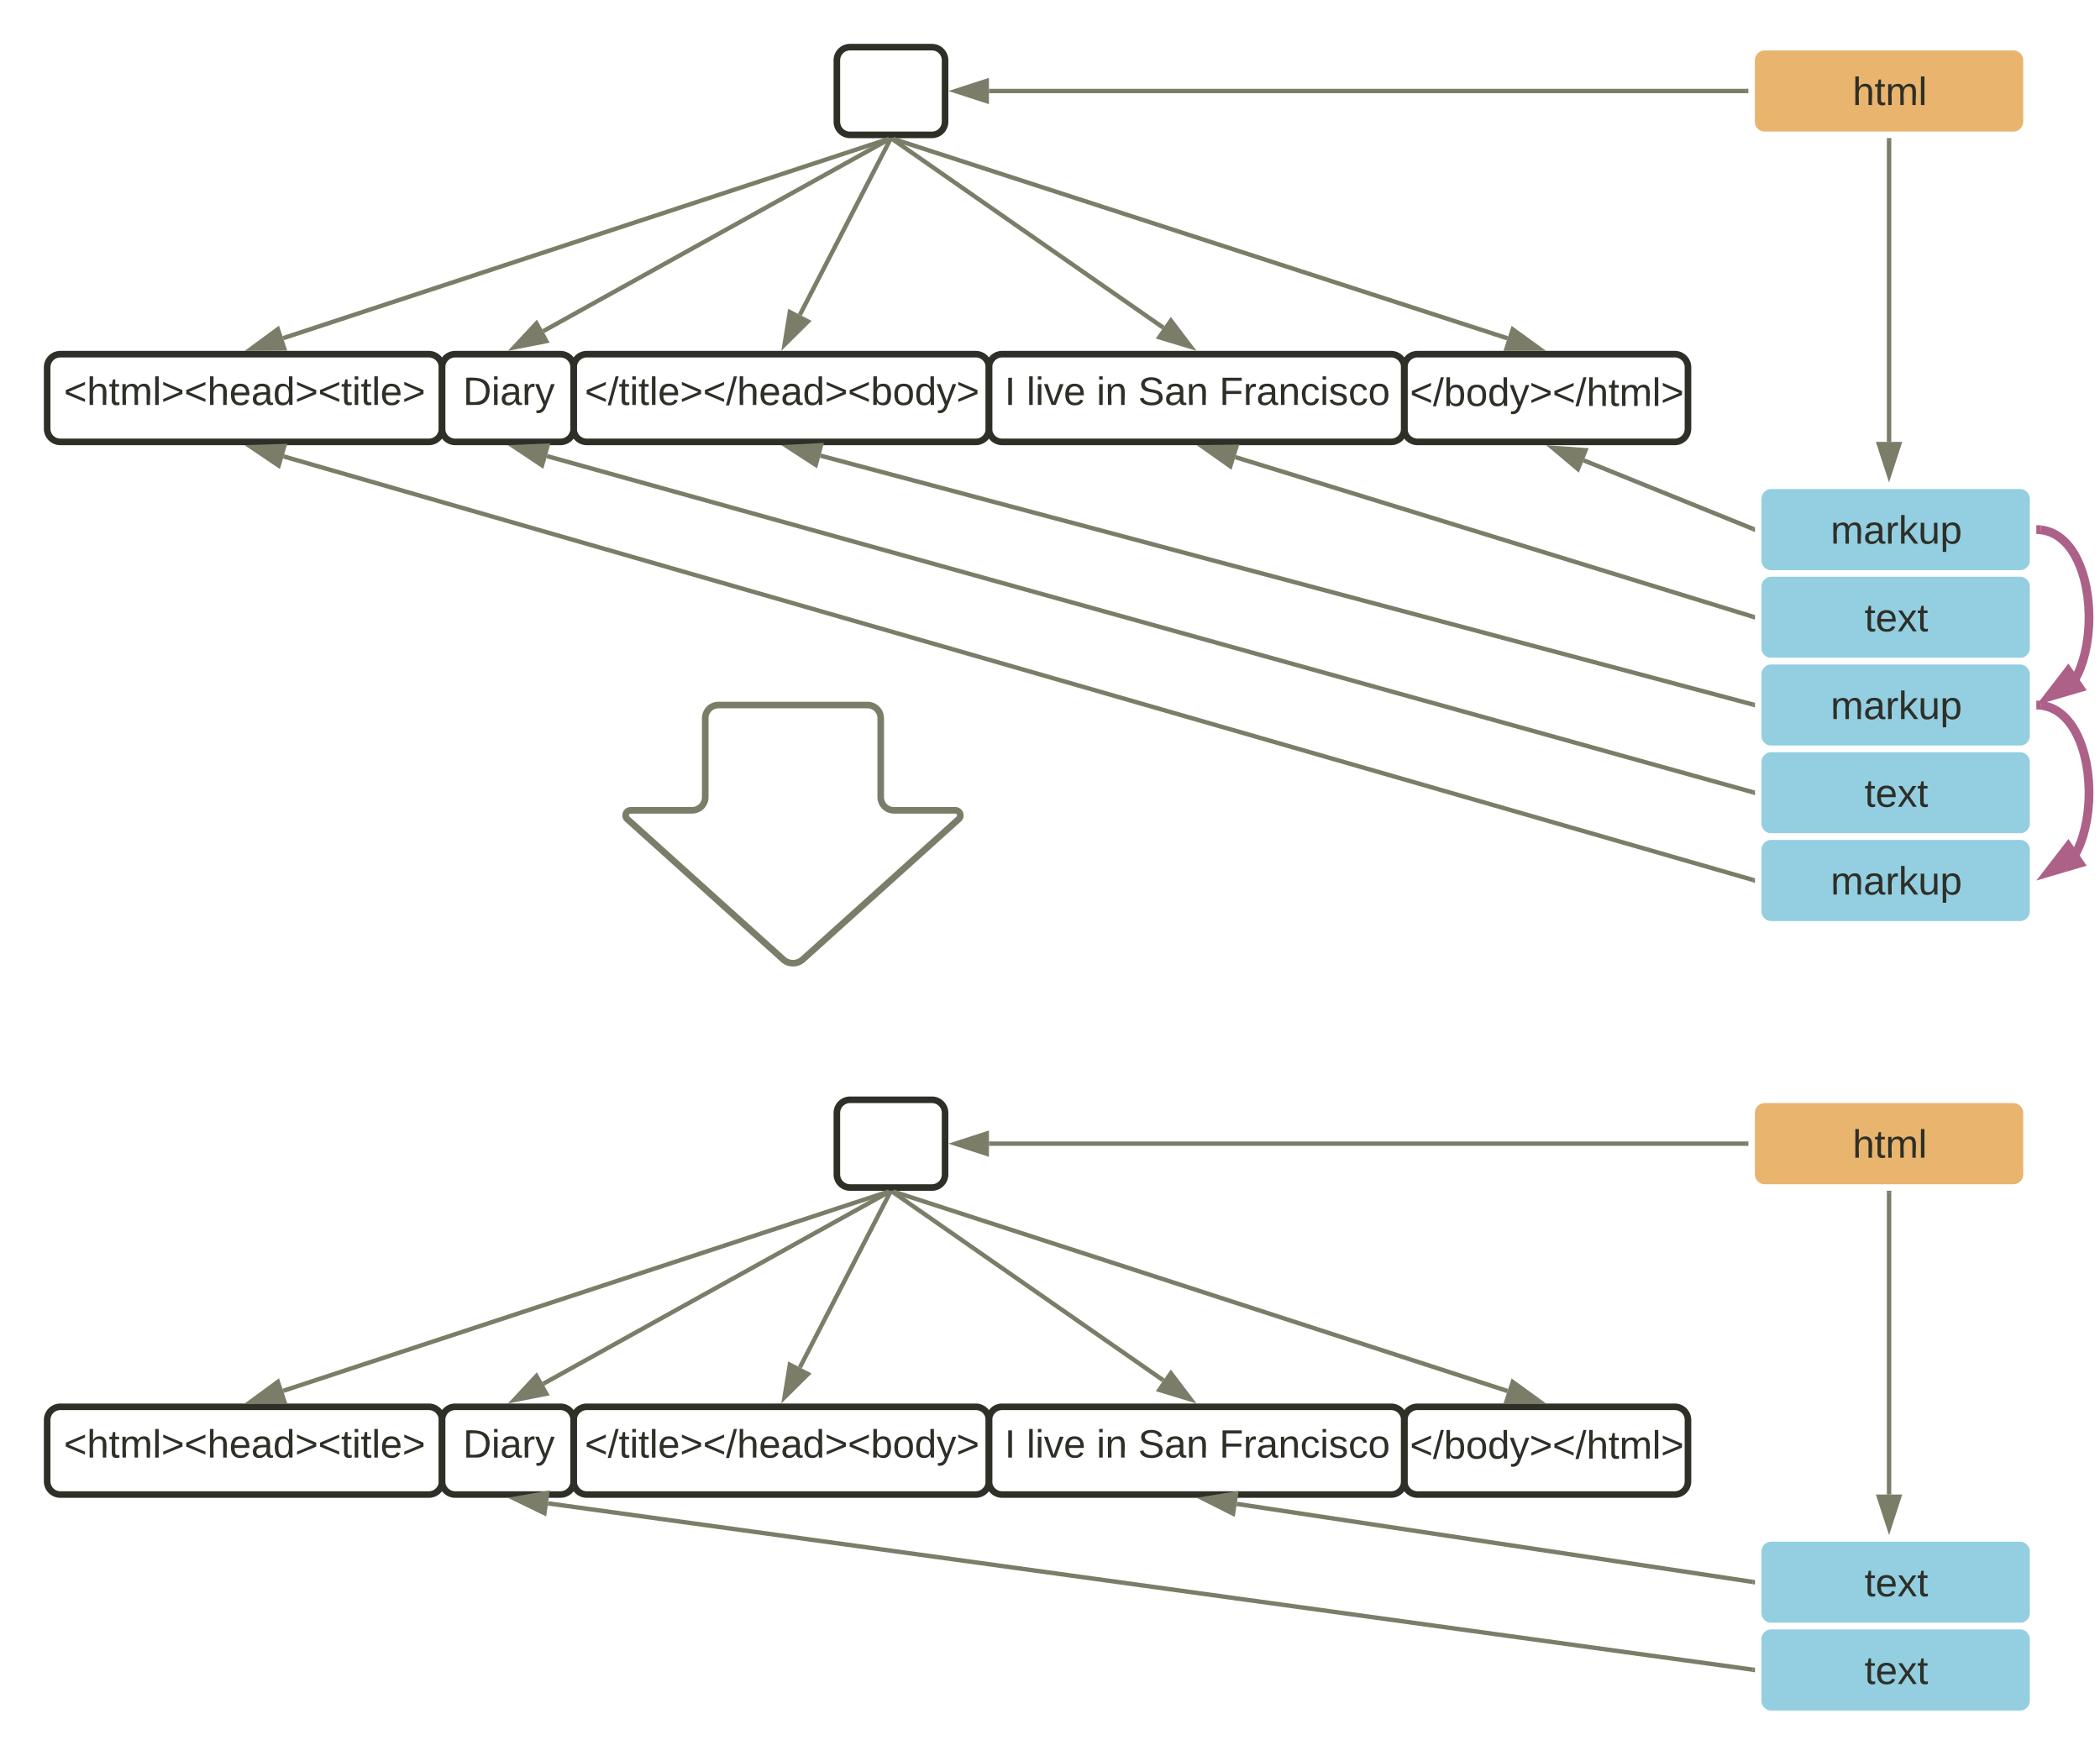 <svg xmlns="http://www.w3.org/2000/svg" xmlns:xlink="http://www.w3.org/1999/xlink" xmlns:lucid="lucid" width="957.33" height="803"><g transform="translate(-278.5 -98.5)" lucid:page-tab-id="0_0"><path d="M0 0h1870.87v1322.84H0z" fill="#fff"/><path d="M300 266a6 6 0 0 1 6-6h168a6 6 0 0 1 6 6v28a6 6 0 0 1-6 6H306a6 6 0 0 1-6-6z" stroke="#2e2f27" stroke-width="3" fill="#fff" fill-opacity="0"/><use xlink:href="#a" transform="matrix(1,0,0,1,305,265) translate(2.6 18.15)"/><path d="M918.67 266a6 6 0 0 1 6-6H1042a6 6 0 0 1 6 6v28a6 6 0 0 1-6 6H924.67a6 6 0 0 1-6-6z" stroke="#2e2f27" stroke-width="3" fill="#fff" fill-opacity="0"/><use xlink:href="#b" transform="matrix(1,0,0,1,923.667,265) translate(-2.45 18.6)"/><path d="M480 266a6 6 0 0 1 6-6h48a6 6 0 0 1 6 6v28a6 6 0 0 1-6 6h-48a6 6 0 0 1-6-6z" stroke="#2e2f27" stroke-width="3" fill="#fff" fill-opacity="0"/><use xlink:href="#c" transform="matrix(1,0,0,1,485,265) translate(4.575 18.15)"/><path d="M540 266a6 6 0 0 1 6-6h177.33a6 6 0 0 1 6 6v28a6 6 0 0 1-6 6H546a6 6 0 0 1-6-6z" stroke="#2e2f27" stroke-width="3" fill="#fff" fill-opacity="0"/><use xlink:href="#d" transform="matrix(1,0,0,1,545,265) translate(0.05 18.15)"/><path d="M729.33 266a6 6 0 0 1 6-6h177.34a6 6 0 0 1 6 6v28a6 6 0 0 1-6 6H735.33a6 6 0 0 1-6-6z" stroke="#2e2f27" stroke-width="3" fill="#fff" fill-opacity="0"/><use xlink:href="#e" transform="matrix(1,0,0,1,734.333,265) translate(2.15 18.15)"/><use xlink:href="#f" transform="matrix(1,0,0,1,734.333,265) translate(12.15 18.15)"/><use xlink:href="#g" transform="matrix(1,0,0,1,734.333,265) translate(44.05 18.15)"/><use xlink:href="#h" transform="matrix(1,0,0,1,734.333,265) translate(63 18.15)"/><use xlink:href="#i" transform="matrix(1,0,0,1,734.333,265) translate(100 18.15)"/><path d="M660 126a6 6 0 0 1 6-6h37.33a6 6 0 0 1 6 6v28a6 6 0 0 1-6 6H666a6 6 0 0 1-6-6z" stroke="#2e2f27" stroke-width="3" fill="#fff" fill-opacity="0"/><path d="M685.62 161.8l280.12 90.98" stroke="#7b7d68" stroke-width="2" fill="none"/><path d="M685.33 162.77l-3.83-1.25v-.02h4.25z" stroke="#7b7d68" stroke-width=".05" fill="#7b7d68"/><path d="M980.26 257.5h-15l2.86-8.8z" stroke="#7b7d68" stroke-width="2" fill="#7b7d68"/><path d="M683.72 161.8l-276.15 90.9" stroke="#7b7d68" stroke-width="2" fill="none"/><path d="M687.83 161.5l-3.83 1.27-.4-1.27h4.23z" stroke="#7b7d68" stroke-width=".05" fill="#7b7d68"/><path d="M393.07 257.5l12.1-8.88 2.9 8.8z" stroke="#7b7d68" stroke-width="2" fill="#7b7d68"/><path d="M683.8 162L526.16 249.5" stroke="#7b7d68" stroke-width="2" fill="none"/><path d="M684.26 162.87l-.77-1.37h3.23z" stroke="#7b7d68" stroke-width=".05" fill="#7b7d68"/><path d="M512.83 256.93l10.22-10.98 4.5 8.1z" stroke="#7b7d68" stroke-width="2" fill="#7b7d68"/><path d="M684.2 162.4l-41.06 79.65" stroke="#7b7d68" stroke-width="2" fill="none"/><path d="M685.1 162.87l-1.8-.92.24-.45h2.25z" stroke="#7b7d68" stroke-width=".05" fill="#7b7d68"/><path d="M636.15 255.62l2.42-14.8 8.24 4.25z" stroke="#7b7d68" stroke-width="2" fill="#7b7d68"/><path d="M685.5 162.07l123.32 85.86" stroke="#7b7d68" stroke-width="2" fill="none"/><path d="M684.94 162.9l-2.02-1.4h3z" stroke="#7b7d68" stroke-width=".05" fill="#7b7d68"/><path d="M821.34 256.65L807 252.3l5.28-7.6z" stroke="#7b7d68" stroke-width="2" fill="#7b7d68"/><path d="M1077 126a6 6 0 0 1 6-6h113.33a6 6 0 0 1 6 6v28a6 6 0 0 1-6 6H1083a6 6 0 0 1-6-6z" stroke="#fff" stroke-width="3" fill="#e8b46e"/><use xlink:href="#j" transform="matrix(1,0,0,1,1089,132) translate(34.05 14.4)"/><path d="M1074.5 140H729.34" stroke="#7b7d68" stroke-width="2" fill="none"/><path d="M1075.5 141h-1.03v-2h1.03z" stroke="#7b7d68" stroke-width=".05" fill="#7b7d68"/><path d="M714.07 140l14.26-4.63v9.26z" stroke="#7b7d68" stroke-width="2" fill="#7b7d68"/><path d="M1080 326a6 6 0 0 1 6-6h113.33a6 6 0 0 1 6 6v28a6 6 0 0 1-6 6H1086a6 6 0 0 1-6-6z" stroke="#fff" stroke-width="3" fill="#93cee1"/><use xlink:href="#k" transform="matrix(1,0,0,1,1092,332) translate(21.05 14.4)"/><path d="M1080 366a6 6 0 0 1 6-6h113.33a6 6 0 0 1 6 6v28a6 6 0 0 1-6 6H1086a6 6 0 0 1-6-6z" stroke="#fff" stroke-width="3" fill="#93cee1"/><use xlink:href="#l" transform="matrix(1,0,0,1,1092,372) translate(36.5 14.4)"/><path d="M1080 406a6 6 0 0 1 6-6h113.33a6 6 0 0 1 6 6v28a6 6 0 0 1-6 6H1086a6 6 0 0 1-6-6z" stroke="#fff" stroke-width="3" fill="#93cee1"/><use xlink:href="#k" transform="matrix(1,0,0,1,1092,412) translate(21.05 14.4)"/><path d="M1080 446a6 6 0 0 1 6-6h113.33a6 6 0 0 1 6 6v28a6 6 0 0 1-6 6H1086a6 6 0 0 1-6-6z" stroke="#fff" stroke-width="3" fill="#93cee1"/><use xlink:href="#l" transform="matrix(1,0,0,1,1092,452) translate(36.5 14.4)"/><path d="M1080 486a6 6 0 0 1 6-6h113.33a6 6 0 0 1 6 6v28a6 6 0 0 1-6 6H1086a6 6 0 0 1-6-6z" stroke="#fff" stroke-width="3" fill="#93cee1"/><use xlink:href="#k" transform="matrix(1,0,0,1,1092,492) translate(21.05 14.4)"/><path d="M1139.67 162.5V300" stroke="#7b7d68" stroke-width="2" fill="none"/><path d="M1140.67 162.53h-2v-1.03h2z" stroke="#7b7d68" stroke-width=".05" fill="#7b7d68"/><path d="M1139.67 315.26l-4.64-14.26h9.27z" stroke="#7b7d68" stroke-width="2" fill="#7b7d68"/><path d="M1077.57 339.63l-77.08-31.2" stroke="#7b7d68" stroke-width="2" fill="none"/><path d="M1078.5 338.92v2.16l-1.33-.54.75-1.85z" stroke="#7b7d68" stroke-width=".05" fill="#7b7d68"/><path d="M986.33 302.7l14.97 1.07-3.48 8.6z" stroke="#7b7d68" stroke-width="2" fill="#7b7d68"/><path d="M1077.54 379.7l-235.86-72.75" stroke="#7b7d68" stroke-width="2" fill="none"/><path d="M1078.5 378.95v2.1l-1.28-.4.6-1.9z" stroke="#7b7d68" stroke-width=".05" fill="#7b7d68"/><path d="M827.1 302.45l15-.22-2.74 8.86z" stroke="#7b7d68" stroke-width="2" fill="#7b7d68"/><path d="M1077.53 419.74l-425-113.47" stroke="#7b7d68" stroke-width="2" fill="none"/><path d="M1078.5 418.96v2.08l-1.25-.34.52-1.93z" stroke="#7b7d68" stroke-width=".05" fill="#7b7d68"/><path d="M637.8 302.33l14.97-.8-2.4 8.96z" stroke="#7b7d68" stroke-width="2" fill="#7b7d68"/><path d="M1077.54 459.73L527.82 306.47" stroke="#7b7d68" stroke-width="2" fill="none"/><path d="M1078.5 458.96v2.08l-1.26-.35.54-1.94z" stroke="#7b7d68" stroke-width=".05" fill="#7b7d68"/><path d="M513.12 302.37l14.98-.63-2.5 8.93z" stroke="#7b7d68" stroke-width="2" fill="#7b7d68"/><path d="M1077.54 499.72l-669.76-193.1" stroke="#7b7d68" stroke-width="2" fill="none"/><path d="M1078.5 498.96v2.08l-1.26-.36.55-1.93z" stroke="#7b7d68" stroke-width=".05" fill="#7b7d68"/><path d="M393.1 302.4l15-.5-2.57 8.9z" stroke="#7b7d68" stroke-width="2" fill="#7b7d68"/><path d="M300 746a6 6 0 0 1 6-6h168a6 6 0 0 1 6 6v28a6 6 0 0 1-6 6H306a6 6 0 0 1-6-6z" stroke="#2e2f27" stroke-width="3" fill="#fff" fill-opacity="0"/><use xlink:href="#a" transform="matrix(1,0,0,1,305,745) translate(2.6 18.15)"/><path d="M918.67 746a6 6 0 0 1 6-6H1042a6 6 0 0 1 6 6v28a6 6 0 0 1-6 6H924.67a6 6 0 0 1-6-6z" stroke="#2e2f27" stroke-width="3" fill="#fff" fill-opacity="0"/><use xlink:href="#b" transform="matrix(1,0,0,1,923.667,745) translate(-2.45 18.6)"/><path d="M480 746a6 6 0 0 1 6-6h48a6 6 0 0 1 6 6v28a6 6 0 0 1-6 6h-48a6 6 0 0 1-6-6z" stroke="#2e2f27" stroke-width="3" fill="#fff" fill-opacity="0"/><use xlink:href="#c" transform="matrix(1,0,0,1,485,745) translate(4.575 18.15)"/><path d="M540 746a6 6 0 0 1 6-6h177.33a6 6 0 0 1 6 6v28a6 6 0 0 1-6 6H546a6 6 0 0 1-6-6z" stroke="#2e2f27" stroke-width="3" fill="#fff" fill-opacity="0"/><use xlink:href="#d" transform="matrix(1,0,0,1,545,745) translate(0.05 18.15)"/><path d="M729.33 746a6 6 0 0 1 6-6h177.34a6 6 0 0 1 6 6v28a6 6 0 0 1-6 6H735.33a6 6 0 0 1-6-6z" stroke="#2e2f27" stroke-width="3" fill="#fff" fill-opacity="0"/><use xlink:href="#e" transform="matrix(1,0,0,1,734.333,745) translate(2.15 18.15)"/><use xlink:href="#f" transform="matrix(1,0,0,1,734.333,745) translate(12.15 18.15)"/><use xlink:href="#g" transform="matrix(1,0,0,1,734.333,745) translate(44.05 18.15)"/><use xlink:href="#h" transform="matrix(1,0,0,1,734.333,745) translate(63 18.15)"/><use xlink:href="#i" transform="matrix(1,0,0,1,734.333,745) translate(100 18.15)"/><path d="M660 606a6 6 0 0 1 6-6h37.33a6 6 0 0 1 6 6v28a6 6 0 0 1-6 6H666a6 6 0 0 1-6-6z" stroke="#2e2f27" stroke-width="3" fill="#fff" fill-opacity="0"/><path d="M685.62 641.8l280.12 91" stroke="#7b7d68" stroke-width="2" fill="none"/><path d="M685.33 642.77l-3.83-1.25v-.02h4.25z" stroke="#7b7d68" stroke-width=".05" fill="#7b7d68"/><path d="M980.26 737.5h-15l2.86-8.82z" stroke="#7b7d68" stroke-width="2" fill="#7b7d68"/><path d="M683.72 641.8l-276.15 90.92" stroke="#7b7d68" stroke-width="2" fill="none"/><path d="M687.83 641.5l-3.83 1.27-.4-1.27h4.23z" stroke="#7b7d68" stroke-width=".05" fill="#7b7d68"/><path d="M393.07 737.5l12.1-8.88 2.9 8.8z" stroke="#7b7d68" stroke-width="2" fill="#7b7d68"/><path d="M683.8 642L526.16 729.5" stroke="#7b7d68" stroke-width="2" fill="none"/><path d="M684.26 642.87l-.77-1.37h3.23z" stroke="#7b7d68" stroke-width=".05" fill="#7b7d68"/><path d="M512.83 736.93l10.22-10.98 4.5 8.1z" stroke="#7b7d68" stroke-width="2" fill="#7b7d68"/><path d="M684.2 642.4l-41.06 79.65" stroke="#7b7d68" stroke-width="2" fill="none"/><path d="M685.1 642.87l-1.8-.92.24-.45h2.25z" stroke="#7b7d68" stroke-width=".05" fill="#7b7d68"/><path d="M636.15 735.62l2.42-14.8 8.24 4.25z" stroke="#7b7d68" stroke-width="2" fill="#7b7d68"/><path d="M685.5 642.07l123.32 85.86" stroke="#7b7d68" stroke-width="2" fill="none"/><path d="M684.94 642.9l-2.02-1.4h3z" stroke="#7b7d68" stroke-width=".05" fill="#7b7d68"/><path d="M821.34 736.65L807 732.3l5.28-7.6z" stroke="#7b7d68" stroke-width="2" fill="#7b7d68"/><path d="M1077 606a6 6 0 0 1 6-6h113.33a6 6 0 0 1 6 6v28a6 6 0 0 1-6 6H1083a6 6 0 0 1-6-6z" stroke="#fff" stroke-width="3" fill="#e8b46e"/><use xlink:href="#j" transform="matrix(1,0,0,1,1089,612) translate(34.05 14.4)"/><path d="M1074.5 620H729.34" stroke="#7b7d68" stroke-width="2" fill="none"/><path d="M1075.5 621h-1.03v-2h1.03z" stroke="#7b7d68" stroke-width=".05" fill="#7b7d68"/><path d="M714.07 620l14.26-4.63v9.26z" stroke="#7b7d68" stroke-width="2" fill="#7b7d68"/><path d="M1080 806a6 6 0 0 1 6-6h113.33a6 6 0 0 1 6 6v28a6 6 0 0 1-6 6H1086a6 6 0 0 1-6-6z" stroke="#fff" stroke-width="3" fill="#93cee1"/><use xlink:href="#l" transform="matrix(1,0,0,1,1092,812) translate(36.5 14.4)"/><path d="M1080 846a6 6 0 0 1 6-6h113.33a6 6 0 0 1 6 6v28a6 6 0 0 1-6 6H1086a6 6 0 0 1-6-6z" stroke="#fff" stroke-width="3" fill="#93cee1"/><use xlink:href="#l" transform="matrix(1,0,0,1,1092,852) translate(36.5 14.4)"/><path d="M1139.67 642.5V780" stroke="#7b7d68" stroke-width="2" fill="none"/><path d="M1140.67 642.53h-2v-1.03h2z" stroke="#7b7d68" stroke-width=".05" fill="#7b7d68"/><path d="M1139.67 795.26l-4.64-14.26h9.27z" stroke="#7b7d68" stroke-width="2" fill="#7b7d68"/><path d="M1077.5 819.85l-235.2-35.58" stroke="#7b7d68" stroke-width="2" fill="none"/><path d="M1078.5 819v2l-1.16-.16.3-1.98z" stroke="#7b7d68" stroke-width=".05" fill="#7b7d68"/><path d="M827.2 781.98l14.8-2.45-1.4 9.17z" stroke="#7b7d68" stroke-width="2" fill="#7b7d68"/><path d="M1077.5 859.86l-549.17-75.83" stroke="#7b7d68" stroke-width="2" fill="none"/><path d="M1078.5 859v2l-1.15-.15.27-1.98z" stroke="#7b7d68" stroke-width=".05" fill="#7b7d68"/><path d="M513.2 781.94l14.77-2.64-1.27 9.2z" stroke="#7b7d68" stroke-width="2" fill="#7b7d68"/><path d="M1208.83 340.1l.3.04 1.08.17 1.06.25 1.03.3 1 .35 1 .43.98.5 1 .58.97.68 1 .77 1 .88 1.03 1 1.03 1.18 1.07 1.35 1.07 1.56 1.08 1.82 1.08 2.1 1.07 2.43 1.03 2.82.97 3.25.85 3.68.67 4.1.45 4.44.18 4.64-.1 4.67-.4 4.5-.62 4.2-.8 3.8-.93 3.36-1.02 2.94-1.07 2.54-1.08 2.18-.14.25" stroke="#ae6188" stroke-width="4" stroke-linejoin="round" fill="none"/><path d="M1208.95 338.06l-.13 4-2-.06v-4z" stroke="#ae6188" stroke-width=".05" fill="#ae6188"/><path d="M1212.18 416.35l9.16-11.88 5.23 7.65z" stroke="#ae6188" stroke-width="4" fill="#ae6188"/><path d="M1208.83 420.1l.3.04 1.08.17 1.06.25 1.03.3 1 .35 1 .43.98.5 1 .58.97.68 1 .77 1 .88 1.03 1 1.03 1.18 1.07 1.35 1.07 1.56 1.08 1.82 1.08 2.1 1.07 2.43 1.03 2.82.97 3.25.85 3.68.67 4.1.45 4.44.18 4.64-.1 4.67-.4 4.5-.62 4.2-.8 3.8-.93 3.36-1.02 2.94-1.07 2.54-1.08 2.18-.14.25" stroke="#ae6188" stroke-width="4" stroke-linejoin="round" fill="none"/><path d="M1208.95 418.06l-.13 4-2-.06v-4z" stroke="#ae6188" stroke-width=".05" fill="#ae6188"/><path d="M1212.18 496.35l9.16-11.88 5.23 7.65z" stroke="#ae6188" stroke-width="4" fill="#ae6188"/><g><path d="M674 420a6 6 0 0 1 6 6v36a6 6 0 0 0 6 6h28a2.3 2.3 0 0 1 1.54 4l-71.08 64a6.67 6.67 0 0 1-8.92 0l-71.08-64a2.3 2.3 0 0 1 1.54-4h28a6 6 0 0 0 6-6v-36a6 6 0 0 1 6-6z" stroke="#7b7d68" stroke-width="3" fill="#fff"/></g><defs><path fill="#2e2f27" d="M18-100v-36l175-74v27L42-118l151 64v27" id="m"/><path fill="#2e2f27" d="M106-169C34-169 62-67 57 0H25v-261h32l-1 103c12-21 28-36 61-36 89 0 53 116 60 194h-32v-121c2-32-8-49-39-48" id="n"/><path fill="#2e2f27" d="M59-47c-2 24 18 29 38 22v24C64 9 27 4 27-40v-127H5v-23h24l9-43h21v43h35v23H59v120" id="o"/><path fill="#2e2f27" d="M210-169c-67 3-38 105-44 169h-31v-121c0-29-5-50-35-48C34-165 62-65 56 0H25l-1-190h30c1 10-1 24 2 32 10-44 99-50 107 0 11-21 27-35 58-36 85-2 47 119 55 194h-31v-121c0-29-5-49-35-48" id="p"/><path fill="#2e2f27" d="M24 0v-261h32V0H24" id="q"/><path fill="#2e2f27" d="M18-27v-27l151-64-151-65v-27l175 74v36" id="r"/><path fill="#2e2f27" d="M100-194c63 0 86 42 84 106H49c0 40 14 67 53 68 26 1 43-12 49-29l28 8c-11 28-37 45-77 45C44 4 14-33 15-96c1-61 26-98 85-98zm52 81c6-60-76-77-97-28-3 7-6 17-6 28h103" id="s"/><path fill="#2e2f27" d="M141-36C126-15 110 5 73 4 37 3 15-17 15-53c-1-64 63-63 125-63 3-35-9-54-41-54-24 1-41 7-42 31l-33-3c5-37 33-52 76-52 45 0 72 20 72 64v82c-1 20 7 32 28 27v20c-31 9-61-2-59-35zM48-53c0 20 12 33 32 33 41-3 63-29 60-74-43 2-92-5-92 41" id="t"/><path fill="#2e2f27" d="M85-194c31 0 48 13 60 33l-1-100h32l1 261h-30c-2-10 0-23-3-31C134-8 116 4 85 4 32 4 16-35 15-94c0-66 23-100 70-100zm9 24c-40 0-46 34-46 75 0 40 6 74 45 74 42 0 51-32 51-76 0-42-9-74-50-73" id="u"/><path fill="#2e2f27" d="M24-231v-30h32v30H24zM24 0v-190h32V0H24" id="v"/><g id="a"><use transform="matrix(0.05,0,0,0.05,0,0)" xlink:href="#m"/><use transform="matrix(0.05,0,0,0.05,10.5,0)" xlink:href="#n"/><use transform="matrix(0.05,0,0,0.05,20.5,0)" xlink:href="#o"/><use transform="matrix(0.05,0,0,0.05,25.5,0)" xlink:href="#p"/><use transform="matrix(0.05,0,0,0.05,40.45,0)" xlink:href="#q"/><use transform="matrix(0.05,0,0,0.05,44.4,0)" xlink:href="#r"/><use transform="matrix(0.05,0,0,0.05,54.9,0)" xlink:href="#m"/><use transform="matrix(0.05,0,0,0.05,65.4,0)" xlink:href="#n"/><use transform="matrix(0.05,0,0,0.05,75.4,0)" xlink:href="#s"/><use transform="matrix(0.05,0,0,0.05,85.4,0)" xlink:href="#t"/><use transform="matrix(0.05,0,0,0.05,95.4,0)" xlink:href="#u"/><use transform="matrix(0.05,0,0,0.05,105.4,0)" xlink:href="#r"/><use transform="matrix(0.05,0,0,0.05,115.9,0)" xlink:href="#m"/><use transform="matrix(0.05,0,0,0.05,126.4,0)" xlink:href="#o"/><use transform="matrix(0.05,0,0,0.05,131.4,0)" xlink:href="#v"/><use transform="matrix(0.05,0,0,0.05,135.35,0)" xlink:href="#o"/><use transform="matrix(0.05,0,0,0.05,140.35,0)" xlink:href="#q"/><use transform="matrix(0.05,0,0,0.05,144.3,0)" xlink:href="#s"/><use transform="matrix(0.05,0,0,0.05,154.3,0)" xlink:href="#r"/></g><path fill="#2e2f27" d="M0 4l72-265h28L28 4H0" id="w"/><path fill="#2e2f27" d="M115-194c53 0 69 39 70 98 0 66-23 100-70 100C84 3 66-7 56-30L54 0H23l1-261h32v101c10-23 28-34 59-34zm-8 174c40 0 45-34 45-75 0-40-5-75-45-74-42 0-51 32-51 76 0 43 10 73 51 73" id="x"/><path fill="#2e2f27" d="M100-194c62-1 85 37 85 99 1 63-27 99-86 99S16-35 15-95c0-66 28-99 85-99zM99-20c44 1 53-31 53-75 0-43-8-75-51-75s-53 32-53 75 10 74 51 75" id="y"/><path fill="#2e2f27" d="M179-190L93 31C79 59 56 82 12 73V49c39 6 53-20 64-50L1-190h34L92-34l54-156h33" id="z"/><g id="b"><use transform="matrix(0.05,0,0,0.05,0,0)" xlink:href="#m"/><use transform="matrix(0.05,0,0,0.05,10.5,0)" xlink:href="#w"/><use transform="matrix(0.05,0,0,0.05,15.5,0)" xlink:href="#x"/><use transform="matrix(0.05,0,0,0.05,25.5,0)" xlink:href="#y"/><use transform="matrix(0.05,0,0,0.05,35.5,0)" xlink:href="#u"/><use transform="matrix(0.05,0,0,0.05,45.5,0)" xlink:href="#z"/><use transform="matrix(0.05,0,0,0.05,54.5,0)" xlink:href="#r"/><use transform="matrix(0.05,0,0,0.05,65,0)" xlink:href="#m"/><use transform="matrix(0.05,0,0,0.05,75.5,0)" xlink:href="#w"/><use transform="matrix(0.05,0,0,0.05,80.5,0)" xlink:href="#n"/><use transform="matrix(0.05,0,0,0.05,90.5,0)" xlink:href="#o"/><use transform="matrix(0.05,0,0,0.05,95.5,0)" xlink:href="#p"/><use transform="matrix(0.05,0,0,0.05,110.45,0)" xlink:href="#q"/><use transform="matrix(0.05,0,0,0.05,114.4,0)" xlink:href="#r"/></g><path fill="#2e2f27" d="M30-248c118-7 216 8 213 122C240-48 200 0 122 0H30v-248zM63-27c89 8 146-16 146-99s-60-101-146-95v194" id="A"/><path fill="#2e2f27" d="M114-163C36-179 61-72 57 0H25l-1-190h30c1 12-1 29 2 39 6-27 23-49 58-41v29" id="B"/><g id="c"><use transform="matrix(0.05,0,0,0.05,0,0)" xlink:href="#A"/><use transform="matrix(0.05,0,0,0.05,12.95,0)" xlink:href="#v"/><use transform="matrix(0.05,0,0,0.05,16.9,0)" xlink:href="#t"/><use transform="matrix(0.05,0,0,0.05,26.9,0)" xlink:href="#B"/><use transform="matrix(0.05,0,0,0.05,32.85,0)" xlink:href="#z"/></g><g id="d"><use transform="matrix(0.05,0,0,0.05,0,0)" xlink:href="#m"/><use transform="matrix(0.05,0,0,0.05,10.5,0)" xlink:href="#w"/><use transform="matrix(0.05,0,0,0.05,15.5,0)" xlink:href="#o"/><use transform="matrix(0.05,0,0,0.05,20.5,0)" xlink:href="#v"/><use transform="matrix(0.05,0,0,0.05,24.45,0)" xlink:href="#o"/><use transform="matrix(0.05,0,0,0.05,29.45,0)" xlink:href="#q"/><use transform="matrix(0.05,0,0,0.05,33.4,0)" xlink:href="#s"/><use transform="matrix(0.05,0,0,0.05,43.4,0)" xlink:href="#r"/><use transform="matrix(0.05,0,0,0.05,53.9,0)" xlink:href="#m"/><use transform="matrix(0.05,0,0,0.05,64.4,0)" xlink:href="#w"/><use transform="matrix(0.05,0,0,0.05,69.4,0)" xlink:href="#n"/><use transform="matrix(0.05,0,0,0.05,79.4,0)" xlink:href="#s"/><use transform="matrix(0.05,0,0,0.05,89.4,0)" xlink:href="#t"/><use transform="matrix(0.05,0,0,0.05,99.4,0)" xlink:href="#u"/><use transform="matrix(0.05,0,0,0.05,109.4,0)" xlink:href="#r"/><use transform="matrix(0.05,0,0,0.05,119.9,0)" xlink:href="#m"/><use transform="matrix(0.05,0,0,0.05,130.4,0)" xlink:href="#x"/><use transform="matrix(0.05,0,0,0.05,140.4,0)" xlink:href="#y"/><use transform="matrix(0.05,0,0,0.05,150.4,0)" xlink:href="#u"/><use transform="matrix(0.05,0,0,0.05,160.4,0)" xlink:href="#z"/><use transform="matrix(0.05,0,0,0.05,169.4,0)" xlink:href="#r"/></g><path fill="#2e2f27" d="M33 0v-248h34V0H33" id="C"/><use transform="matrix(0.05,0,0,0.05,0,0)" xlink:href="#C" id="e"/><path fill="#2e2f27" d="M108 0H70L1-190h34L89-25l56-165h34" id="D"/><g id="f"><use transform="matrix(0.05,0,0,0.05,0,0)" xlink:href="#q"/><use transform="matrix(0.05,0,0,0.05,3.95,0)" xlink:href="#v"/><use transform="matrix(0.05,0,0,0.05,7.9,0)" xlink:href="#D"/><use transform="matrix(0.05,0,0,0.05,16.9,0)" xlink:href="#s"/></g><path fill="#2e2f27" d="M117-194c89-4 53 116 60 194h-32v-121c0-31-8-49-39-48C34-167 62-67 57 0H25l-1-190h30c1 10-1 24 2 32 11-22 29-35 61-36" id="E"/><g id="g"><use transform="matrix(0.05,0,0,0.05,0,0)" xlink:href="#v"/><use transform="matrix(0.05,0,0,0.05,3.95,0)" xlink:href="#E"/></g><path fill="#2e2f27" d="M185-189c-5-48-123-54-124 2 14 75 158 14 163 119 3 78-121 87-175 55-17-10-28-26-33-46l33-7c5 56 141 63 141-1 0-78-155-14-162-118-5-82 145-84 179-34 5 7 8 16 11 25" id="F"/><g id="h"><use transform="matrix(0.05,0,0,0.05,0,0)" xlink:href="#F"/><use transform="matrix(0.05,0,0,0.05,12,0)" xlink:href="#t"/><use transform="matrix(0.05,0,0,0.05,22,0)" xlink:href="#E"/></g><path fill="#2e2f27" d="M63-220v92h138v28H63V0H30v-248h175v28H63" id="G"/><path fill="#2e2f27" d="M96-169c-40 0-48 33-48 73s9 75 48 75c24 0 41-14 43-38l32 2c-6 37-31 61-74 61-59 0-76-41-82-99-10-93 101-131 147-64 4 7 5 14 7 22l-32 3c-4-21-16-35-41-35" id="H"/><path fill="#2e2f27" d="M135-143c-3-34-86-38-87 0 15 53 115 12 119 90S17 21 10-45l28-5c4 36 97 45 98 0-10-56-113-15-118-90-4-57 82-63 122-42 12 7 21 19 24 35" id="I"/><g id="i"><use transform="matrix(0.05,0,0,0.05,0,0)" xlink:href="#G"/><use transform="matrix(0.05,0,0,0.05,10.95,0)" xlink:href="#B"/><use transform="matrix(0.05,0,0,0.05,16.9,0)" xlink:href="#t"/><use transform="matrix(0.05,0,0,0.05,26.9,0)" xlink:href="#E"/><use transform="matrix(0.05,0,0,0.05,36.9,0)" xlink:href="#H"/><use transform="matrix(0.05,0,0,0.05,45.9,0)" xlink:href="#v"/><use transform="matrix(0.05,0,0,0.05,49.85,0)" xlink:href="#I"/><use transform="matrix(0.05,0,0,0.05,58.85,0)" xlink:href="#H"/><use transform="matrix(0.05,0,0,0.05,67.85,0)" xlink:href="#y"/></g><g id="j"><use transform="matrix(0.05,0,0,0.05,0,0)" xlink:href="#n"/><use transform="matrix(0.05,0,0,0.05,10,0)" xlink:href="#o"/><use transform="matrix(0.05,0,0,0.05,15,0)" xlink:href="#p"/><use transform="matrix(0.05,0,0,0.05,29.95,0)" xlink:href="#q"/></g><path fill="#2e2f27" d="M143 0L79-87 56-68V0H24v-261h32v163l83-92h37l-77 82L181 0h-38" id="J"/><path fill="#2e2f27" d="M84 4C-5 8 30-112 23-190h32v120c0 31 7 50 39 49 72-2 45-101 50-169h31l1 190h-30c-1-10 1-25-2-33-11 22-28 36-60 37" id="K"/><path fill="#2e2f27" d="M115-194c55 1 70 41 70 98S169 2 115 4C84 4 66-9 55-30l1 105H24l-1-265h31l2 30c10-21 28-34 59-34zm-8 174c40 0 45-34 45-75s-6-73-45-74c-42 0-51 32-51 76 0 43 10 73 51 73" id="L"/><g id="k"><use transform="matrix(0.05,0,0,0.05,0,0)" xlink:href="#p"/><use transform="matrix(0.05,0,0,0.05,14.95,0)" xlink:href="#t"/><use transform="matrix(0.05,0,0,0.05,24.95,0)" xlink:href="#B"/><use transform="matrix(0.05,0,0,0.05,30.9,0)" xlink:href="#J"/><use transform="matrix(0.05,0,0,0.05,39.9,0)" xlink:href="#K"/><use transform="matrix(0.05,0,0,0.05,49.9,0)" xlink:href="#L"/></g><path fill="#2e2f27" d="M141 0L90-78 38 0H4l68-98-65-92h35l48 74 47-74h35l-64 92 68 98h-35" id="M"/><g id="l"><use transform="matrix(0.05,0,0,0.05,0,0)" xlink:href="#o"/><use transform="matrix(0.05,0,0,0.05,5,0)" xlink:href="#s"/><use transform="matrix(0.05,0,0,0.05,15,0)" xlink:href="#M"/><use transform="matrix(0.05,0,0,0.05,24,0)" xlink:href="#o"/></g></defs></g></svg>